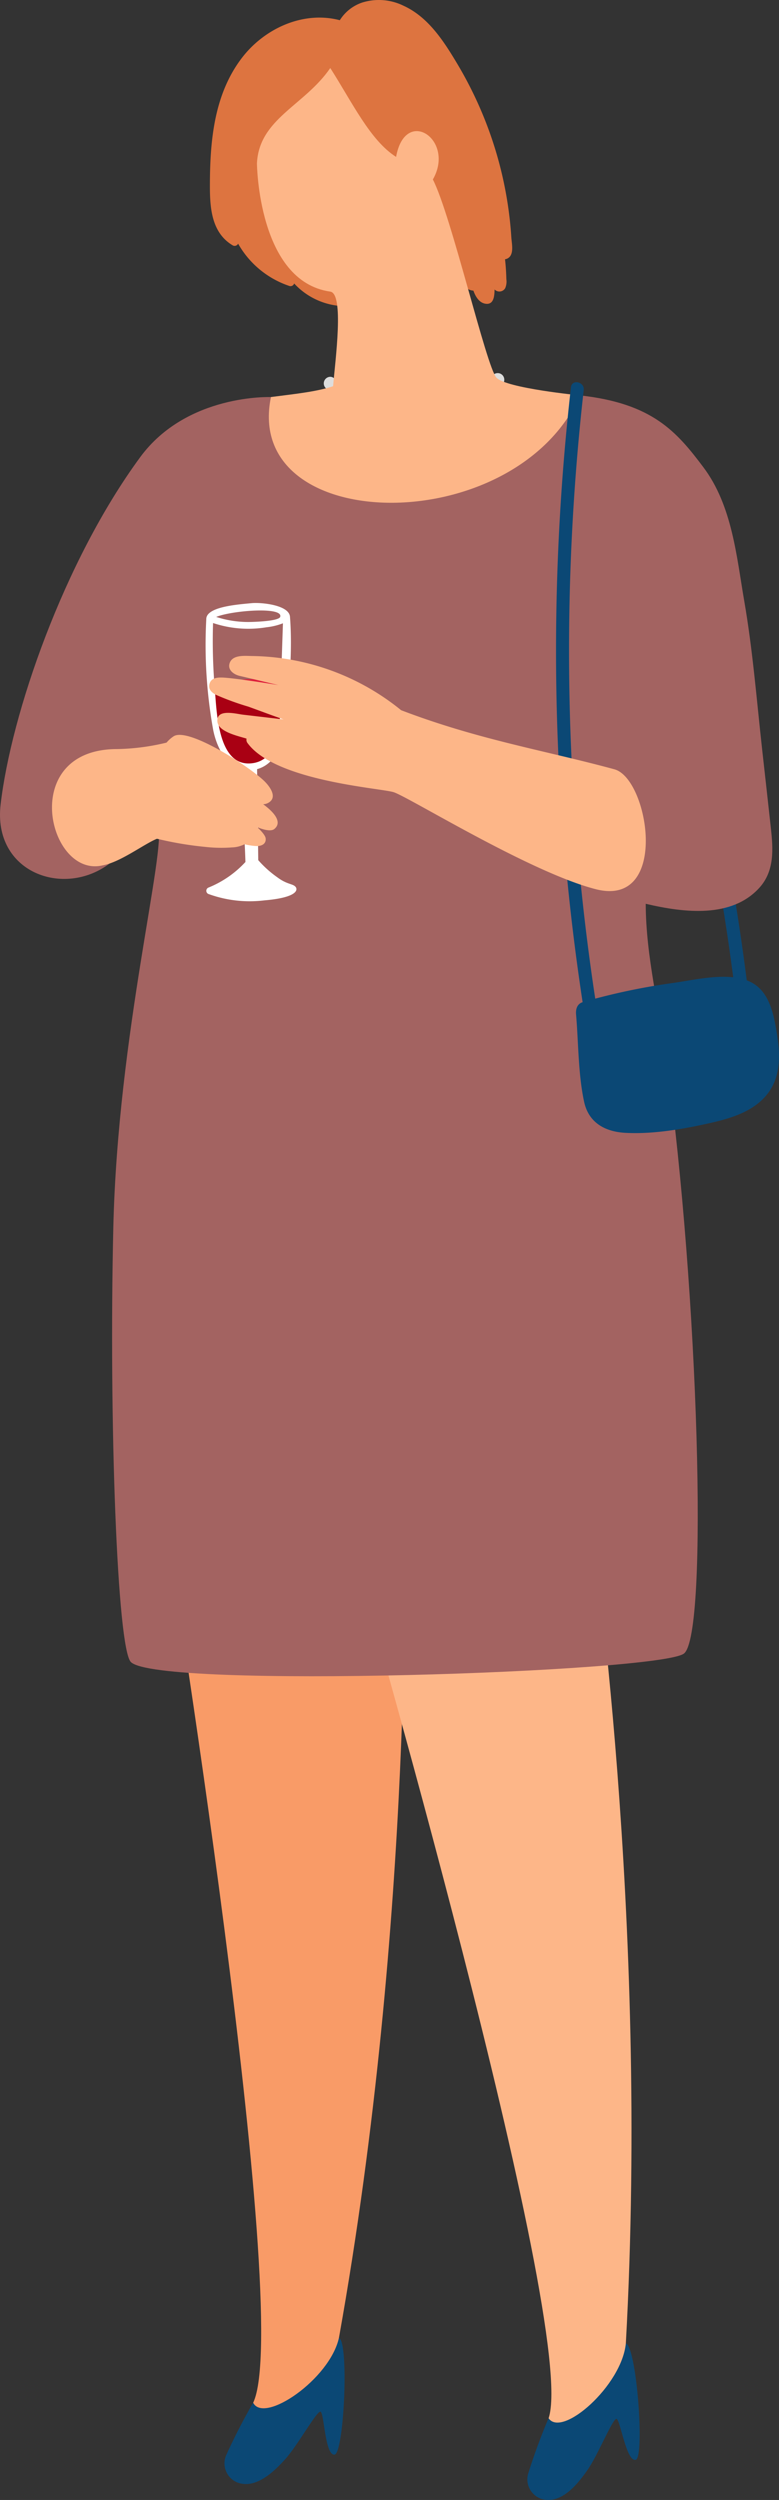 <svg xmlns="http://www.w3.org/2000/svg" width="146.976" height="471.672" viewBox="0 0 146.976 471.672">
  <rect x="0" y="0" width="146.976" height="471.672" fill="#333333" stroke="none"/>
  <g id="Group_1126" data-name="Group 1126" transform="translate(0 -0.019)">
    <path id="Path_2604" data-name="Path 2604" d="M-556.578,302.083c-.821.061-1.635.158-2.449.271q3.024,15.568,4.941,31.337c.821-.006,1.642-.023,2.462-.071Q-553.519,317.757-556.578,302.083Z" transform="translate(692.915 -145.406)" fill="#0b4875"/>
    <g id="Group_1121" data-name="Group 1121" transform="translate(61.087 70.413)">
      <path id="Path_2605" data-name="Path 2605" d="M-580.271,275.605a1.246,1.246,0,0,0-1.282,1.163,1.246,1.246,0,0,0,1.117,1.322,1.246,1.246,0,0,0,1.282-1.163A1.246,1.246,0,0,0-580.271,275.605Z" transform="translate(581.557 -274.907)" fill="#ddd"/>
      <path id="Path_2606" data-name="Path 2606" d="M-570.488,275.39a1.244,1.244,0,0,0-1.324,1.158,1.244,1.244,0,0,0,1.159,1.324,1.244,1.244,0,0,0,1.324-1.159,1.244,1.244,0,0,0-1.159-1.324Z" transform="translate(603.386 -275.387)" fill="#ddd"/>
    </g>
    <path id="Path_2607" data-name="Path 2607" d="M-581.453,401.833A115.19,115.19,0,0,0-587,412.5a3.883,3.883,0,0,0,.113,3.566,3.883,3.883,0,0,0,2.976,1.969c3.254.423,6.363-2.866,7.959-4.618,2.407-2.65,6.017-9.251,6.7-8.99s.843,8.259,2.627,8.1,2.789-21.078.85-22.05C-568.734,389-574.583,389.828-581.453,401.833Z" transform="translate(629.733 50.611)" fill="#0b4875"/>
    <path id="Path_2608" data-name="Path 2608" d="M-590.837,342.259s24.39,150.7,16.667,166.85c2.068,4.033,14.467-4.443,16.186-12.26,14.279-79.694,12.344-154.59,12.344-154.59Z" transform="translate(621.936 -55.76)" fill="#f99b67"/>
    <path id="Path_2609" data-name="Path 2609" d="M-565.283,403.8a115.049,115.049,0,0,0-4.207,11.255,3.885,3.885,0,0,0,.545,3.528,3.885,3.885,0,0,0,3.194,1.594c3.283.026,5.968-3.619,7.335-5.552,2.068-2.924,4.847-9.917,5.552-9.739s1.845,8.094,3.6,7.726.2-21.259-1.842-21.989C-554.219,389.516-559.926,391.051-565.283,403.8Z" transform="translate(669.191 51.508)" fill="#0b4875"/>
    <path id="Path_2610" data-name="Path 2610" d="M-579.833,347.973s42.55,146.612,36.85,163.583c2.543,3.748,13.82-6.172,14.573-14.137,4.475-80.841-6.563-154.945-6.563-154.945Z" transform="translate(646.49 -55.282)" fill="#fdb688"/>
    <path id="Path_2611" data-name="Path 2611" d="M-455.018,358.756c-.543-5.005-1.108-10-1.664-15.006-1.028-9.284-1.764-18.638-3.361-27.864-1.461-8.447-2.268-17.989-7.707-25.227-5.073-6.76-9.655-12.053-23.256-13.555-8.159-.9-39.2-.779-58.335.313,0,0-15.866-.656-24.671,11.342-14.441,19.672-24.351,48.444-26.335,65.551-1.486,12.822,11.927,17.65,20.564,11.109,3.92-2.963,7.064-4.786,9.148-7.125,1.583,4.672-7.6,39.241-8.446,75.81s.737,79.416,3.315,81.976c5.157,5.115,99.651,1.952,104.343-1.6s2.708-68.523-3.225-111.562c-1.377-9.994-3.949-19.837-3.984-29.9,7.393,1.742,16.25,2.718,21.453-3.031C-454.275,366.776-454.6,362.575-455.018,358.756Z" transform="translate(600.461 -202.482)" fill="#a36361"/>
    <g id="Group_1123" data-name="Group 1123" transform="translate(39.599)">
      <path id="Path_2612" data-name="Path 2612" d="M-531.33,298.4q-.121-1.919-.349-3.832a72.8,72.8,0,0,0-3.383-14.935,73.684,73.684,0,0,0-6.527-14.079c-2.488-4.156-5.406-8.728-10.085-10.857a10.528,10.528,0,0,0-7.8-.6,8,8,0,0,0-4.217,3.331c-6.983-1.829-14.3,1.625-18.49,7.132-5.186,6.8-5.981,15.442-6.02,23.608-.019,4.227.116,9.274,4.33,11.756a.727.727,0,0,0,.568.042.727.727,0,0,0,.424-.381,17.478,17.478,0,0,0,9.717,8,.716.716,0,0,0,.853-.491,13.293,13.293,0,0,0,7.8,4.143c4.776.763,9.555-.653,13.743-2.792a73.832,73.832,0,0,0,7.141-4.337l.055-.042a3.356,3.356,0,0,0,2.213.963,9.554,9.554,0,0,0,1.092,2.385,2.265,2.265,0,0,0,1.777,1.034c.381,1.089,1.079,2.31,2.314,2.478,1.561.21,1.658-1.509,1.68-2.7a1.26,1.26,0,0,0,1.068.382,1.26,1.26,0,0,0,.942-.631,3.176,3.176,0,0,0,.216-1.684c-.022-.837-.064-1.674-.132-2.508-.032-.42-.074-.837-.12-1.254a1.453,1.453,0,0,0,1.011-.637C-530.91,300.961-531.266,299.429-531.33,298.4Z" transform="translate(588.206 -253.596)" fill="#dd7440"/>
      <g id="Group_1122" data-name="Group 1122" transform="translate(8.878 12.857)">
        <path id="Path_2613" data-name="Path 2613" d="M-524.481,319.339s-13.885-1.344-15.785-3.338-8.514-30.636-12-37.4c4.281-7.49-5.209-13.892-6.938-4.262-4.889-3.1-8.288-10.3-12.418-16.767-4.857,7.093-13.429,9.539-13.836,17.986,0,0,.184,22.257,13.836,24.2,2.634.375.963,12.828.53,17.847-3.057,1-6.443,1.373-11.723,2.042C-588.241,345.884-536.818,346.708-524.481,319.339Z" transform="translate(585.459 -257.575)" fill="#fdb688"/>
      </g>
    </g>
    <path id="Path_2614" data-name="Path 2614" d="M-526.347,398.667c-.594-3.6-1.422-7.962-5.083-9.655-4.136-1.916-10.288-.326-14.586.262A120.883,120.883,0,0,0-560.6,392.22a438.207,438.207,0,0,1-2.171-114.829c.178-1.561-2.23-2.1-2.411-.527a440.742,440.742,0,0,0,2.2,116.024c-1.38.42-1.26,1.991-1.238,2.265.465,5.4.385,11.18,1.512,16.486.85,4,3.968,5.694,7.82,5.9,5.228.278,10.86-.7,15.95-1.848,3.929-.889,8.185-2.155,10.793-5.451C-525.507,406.91-525.684,402.638-526.347,398.667Z" transform="translate(672.905 -203.785)" fill="#0b4875"/>
    <g id="Group_1125" data-name="Group 1125" transform="translate(9.809 113.784)">
      <g id="Group_1124" data-name="Group 1124" transform="translate(29.019)">
        <path id="Path_2615" data-name="Path 2615" d="M-588.2,294l14.3-.339s.449,14.732-6.912,15.3S-588.2,294-588.2,294Z" transform="translate(588.998 -277.977)" fill="#a90013"/>
        <path id="Path_2616" data-name="Path 2616" d="M-584.2,296.583c3.228.058,8.786-.64,8.754-1.99s-4.763-1.4-6.5-1.309c-1.648.077-5.955.368-5.981,1.557S-585.24,296.567-584.2,296.583Z" transform="translate(589.603 -278.884)" fill="#dd1f3b"/>
        <path id="Path_2617" data-name="Path 2617" d="M-587.841,343.749a22.682,22.682,0,0,0,10.418,1.17c6.094-.51,6.421-1.939,5.913-2.553s-1.583-.414-3.419-1.787a20.162,20.162,0,0,1-3.619-3.247q-.112-8.584-.22-17.171c3.813-1.047,5.235-5.613,5.519-9.183.52-6.489,1.189-13.084.688-19.572-.174-2.243-5.47-2.734-7.216-2.566-2.666.259-8.628.669-8.576,3.037a90.279,90.279,0,0,0,1.312,20.929c.562,2.776,2.023,6.065,4.7,7.18q1.091,8.8,1.374,17.653l.006.032a19.335,19.335,0,0,1-6.976,4.831.656.656,0,0,0-.409.659A.656.656,0,0,0-587.841,343.749Zm13.446-52.341c-.246.869-5.238.992-6.133.989a19.61,19.61,0,0,1-5.955-.957c2.817-1.183,12.64-2,12.083-.032Zm-5.538,27.663c-6.308.523-6.45-9.933-6.818-14.108a106.824,106.824,0,0,1-.326-12.373,21.015,21.015,0,0,0,10.088.8,12.2,12.2,0,0,0,3.1-.75l-.417,12.441c-.144,4.235.541,13.473-5.628,13.99Z" transform="translate(588.445 -288.809)" fill="#fff"/>
      </g>
      <path id="Path_2618" data-name="Path 2618" d="M-511.794,313.3c-13.242-3.6-25.55-5.542-40.233-11.145a45.522,45.522,0,0,0-28.109-10.227c-1.3-.013-3.642-.3-4.23,1.289-.488,1.312.743,2.194,1.865,2.459,2.556.6,7.316,1.738,7.316,1.738s-8.524-1.406-10.754-1.428c-.94-.01-1.945.142-2.239,1.179-.291,1.015.388,1.648,1.231,2.091a50.252,50.252,0,0,0,6.1,2.226c2.21.8,4.417,1.638,6.644,2.411l-7.691-.9c-1.273-.152-5.057-1.2-4.8,1.331.2,1.949,4.039,2.718,5.5,3.189a1.021,1.021,0,0,0,.226.892c5.28,7.1,24.778,8.414,27.479,9.2s25.75,15.136,38.185,18.318C-501.351,339.492-505.264,315.07-511.794,313.3Z" transform="translate(617.903 -281.922)" fill="#fdb688"/>
      <path id="Path_2619" data-name="Path 2619" d="M-574.872,296.886a42.213,42.213,0,0,1-10.259,1.461c-18.752,0-13.042,24.377-2.747,21.944,3.348-.591,7.716-3.971,10.259-5.028C-572.4,313.094-574.872,296.886-574.872,296.886Z" transform="translate(597.426 -270.785)" fill="#fdb688"/>
      <path id="Path_2620" data-name="Path 2620" d="M-569.5,309.6a2.127,2.127,0,0,0,.814-.191c2.142-1.021.336-3.315-.743-4.317-3.138-2.915-14.286-10.056-16.971-8.311a6.13,6.13,0,0,0-2.388,3.025c-.85,1.729-1.774,2.139-2.185,4.866-.3,1.984-1.435,2.95-1.024,5.606.236,1.525-.75,4.792,2.456,5.826a64.772,64.772,0,0,0,9.083,1.538,26.887,26.887,0,0,0,5.073.1,5.533,5.533,0,0,0,2.368-.6,11.561,11.561,0,0,0,2.259.346c.821.032,1.832-.323,1.732-1.422-.074-.808-1.629-2.165-1.629-2.165s2.375,1.089,3.254.372C-565.75,312.924-567.631,310.962-569.5,309.6Z" transform="translate(609.346 -271.626)" fill="#fdb688"/>
    </g>
  </g>
</svg>
